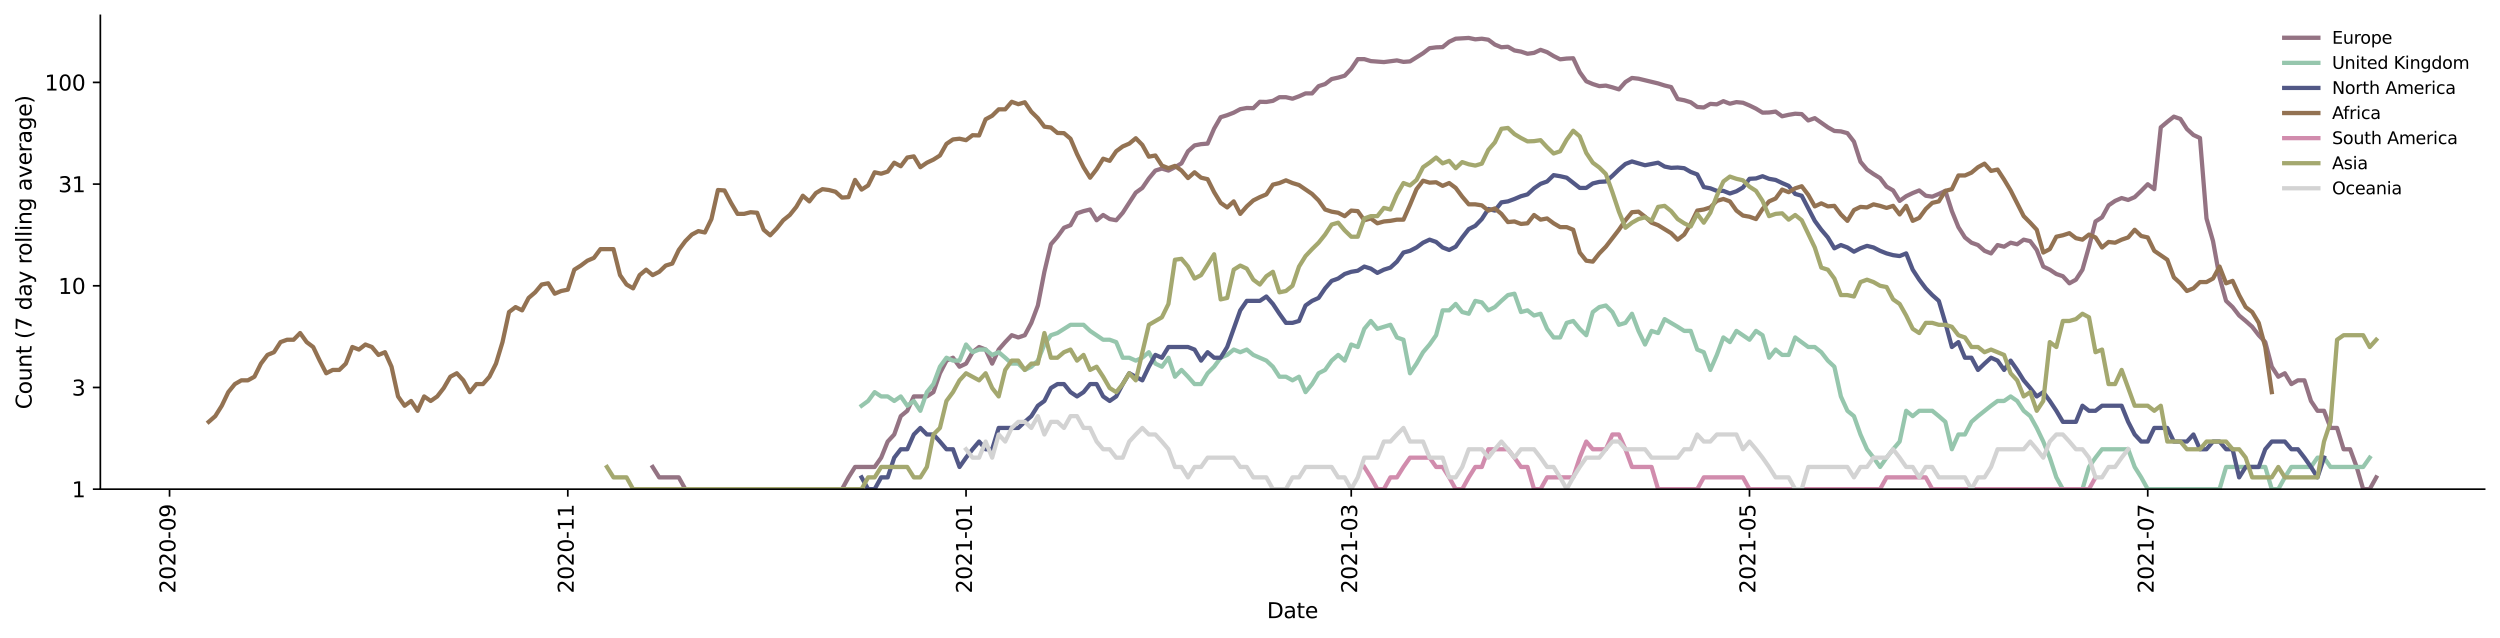 <?xml version="1.0" encoding="utf-8" standalone="no"?>
<!DOCTYPE svg PUBLIC "-//W3C//DTD SVG 1.1//EN"
  "http://www.w3.org/Graphics/SVG/1.1/DTD/svg11.dtd">
<svg height="298.621pt" version="1.1" viewBox="0 0 1170.166 298.621" width="1170.166pt" xmlns="http://www.w3.org/2000/svg" xmlns:xlink="http://www.w3.org/1999/xlink">
 <defs>
  <style type="text/css">*{stroke-linecap:butt;stroke-linejoin:round;}</style>
 </defs>
 <g id="figure_1">
  <g id="patch_1">
   <path d="M 0 298.621 
L 1170.166 298.621 
L 1170.166 0 
L 0 0 
z
" style="fill:#ffffff;"/>
  </g>
  <g id="axes_1">
   <g id="patch_2">
    <path d="M 46.966 228.96 
L 1162.966 228.96 
L 1162.966 7.2 
L 46.966 7.2 
z
" style="fill:#ffffff;"/>
   </g>
   <g id="matplotlib.axis_1">
    <g id="xtick_1">
     <g id="line2d_1">
      <defs>
       <path d="M 0 0 
L 0 3.5 
" id="mcfdfcdda48" style="stroke:#000000;stroke-width:0.8;"/>
      </defs>
      <g>
       <use style="stroke:#000000;stroke-width:0.8;" x="79.358" xlink:href="#mcfdfcdda48" y="228.96"/>
      </g>
     </g>
     <g id="text_1">
      <!-- 2020-09 -->
      <g transform="translate(82.117 277.743)rotate(-90)scale(0.1 -0.1)">
       <defs>
        <path d="M 1228 531 
L 3431 531 
L 3431 0 
L 469 0 
L 469 531 
Q 828 903 1448 1529 
Q 2069 2156 2228 2338 
Q 2531 2678 2651 2914 
Q 2772 3150 2772 3378 
Q 2772 3750 2511 3984 
Q 2250 4219 1831 4219 
Q 1534 4219 1204 4116 
Q 875 4013 500 3803 
L 500 4441 
Q 881 4594 1212 4672 
Q 1544 4750 1819 4750 
Q 2544 4750 2975 4387 
Q 3406 4025 3406 3419 
Q 3406 3131 3298 2873 
Q 3191 2616 2906 2266 
Q 2828 2175 2409 1742 
Q 1991 1309 1228 531 
z
" id="DejaVuSans-32" transform="scale(0.016)"/>
        <path d="M 2034 4250 
Q 1547 4250 1301 3770 
Q 1056 3291 1056 2328 
Q 1056 1369 1301 889 
Q 1547 409 2034 409 
Q 2525 409 2770 889 
Q 3016 1369 3016 2328 
Q 3016 3291 2770 3770 
Q 2525 4250 2034 4250 
z
M 2034 4750 
Q 2819 4750 3233 4129 
Q 3647 3509 3647 2328 
Q 3647 1150 3233 529 
Q 2819 -91 2034 -91 
Q 1250 -91 836 529 
Q 422 1150 422 2328 
Q 422 3509 836 4129 
Q 1250 4750 2034 4750 
z
" id="DejaVuSans-30" transform="scale(0.016)"/>
        <path d="M 313 2009 
L 1997 2009 
L 1997 1497 
L 313 1497 
L 313 2009 
z
" id="DejaVuSans-2d" transform="scale(0.016)"/>
        <path d="M 703 97 
L 703 672 
Q 941 559 1184 500 
Q 1428 441 1663 441 
Q 2288 441 2617 861 
Q 2947 1281 2994 2138 
Q 2813 1869 2534 1725 
Q 2256 1581 1919 1581 
Q 1219 1581 811 2004 
Q 403 2428 403 3163 
Q 403 3881 828 4315 
Q 1253 4750 1959 4750 
Q 2769 4750 3195 4129 
Q 3622 3509 3622 2328 
Q 3622 1225 3098 567 
Q 2575 -91 1691 -91 
Q 1453 -91 1209 -44 
Q 966 3 703 97 
z
M 1959 2075 
Q 2384 2075 2632 2365 
Q 2881 2656 2881 3163 
Q 2881 3666 2632 3958 
Q 2384 4250 1959 4250 
Q 1534 4250 1286 3958 
Q 1038 3666 1038 3163 
Q 1038 2656 1286 2365 
Q 1534 2075 1959 2075 
z
" id="DejaVuSans-39" transform="scale(0.016)"/>
       </defs>
       <use xlink:href="#DejaVuSans-32"/>
       <use x="63.623" xlink:href="#DejaVuSans-30"/>
       <use x="127.246" xlink:href="#DejaVuSans-32"/>
       <use x="190.869" xlink:href="#DejaVuSans-30"/>
       <use x="254.492" xlink:href="#DejaVuSans-2d"/>
       <use x="290.576" xlink:href="#DejaVuSans-30"/>
       <use x="354.199" xlink:href="#DejaVuSans-39"/>
      </g>
     </g>
    </g>
    <g id="xtick_2">
     <g id="line2d_2">
      <g>
       <use style="stroke:#000000;stroke-width:0.8;" x="265.765" xlink:href="#mcfdfcdda48" y="228.96"/>
      </g>
     </g>
     <g id="text_2">
      <!-- 2020-11 -->
      <g transform="translate(268.525 277.743)rotate(-90)scale(0.1 -0.1)">
       <defs>
        <path d="M 794 531 
L 1825 531 
L 1825 4091 
L 703 3866 
L 703 4441 
L 1819 4666 
L 2450 4666 
L 2450 531 
L 3481 531 
L 3481 0 
L 794 0 
L 794 531 
z
" id="DejaVuSans-31" transform="scale(0.016)"/>
       </defs>
       <use xlink:href="#DejaVuSans-32"/>
       <use x="63.623" xlink:href="#DejaVuSans-30"/>
       <use x="127.246" xlink:href="#DejaVuSans-32"/>
       <use x="190.869" xlink:href="#DejaVuSans-30"/>
       <use x="254.492" xlink:href="#DejaVuSans-2d"/>
       <use x="290.576" xlink:href="#DejaVuSans-31"/>
       <use x="354.199" xlink:href="#DejaVuSans-31"/>
      </g>
     </g>
    </g>
    <g id="xtick_3">
     <g id="line2d_3">
      <g>
       <use style="stroke:#000000;stroke-width:0.8;" x="452.173" xlink:href="#mcfdfcdda48" y="228.96"/>
      </g>
     </g>
     <g id="text_3">
      <!-- 2021-01 -->
      <g transform="translate(454.932 277.743)rotate(-90)scale(0.1 -0.1)">
       <use xlink:href="#DejaVuSans-32"/>
       <use x="63.623" xlink:href="#DejaVuSans-30"/>
       <use x="127.246" xlink:href="#DejaVuSans-32"/>
       <use x="190.869" xlink:href="#DejaVuSans-31"/>
       <use x="254.492" xlink:href="#DejaVuSans-2d"/>
       <use x="290.576" xlink:href="#DejaVuSans-30"/>
       <use x="354.199" xlink:href="#DejaVuSans-31"/>
      </g>
     </g>
    </g>
    <g id="xtick_4">
     <g id="line2d_4">
      <g>
       <use style="stroke:#000000;stroke-width:0.8;" x="632.468" xlink:href="#mcfdfcdda48" y="228.96"/>
      </g>
     </g>
     <g id="text_4">
      <!-- 2021-03 -->
      <g transform="translate(635.228 277.743)rotate(-90)scale(0.1 -0.1)">
       <defs>
        <path d="M 2597 2516 
Q 3050 2419 3304 2112 
Q 3559 1806 3559 1356 
Q 3559 666 3084 287 
Q 2609 -91 1734 -91 
Q 1441 -91 1130 -33 
Q 819 25 488 141 
L 488 750 
Q 750 597 1062 519 
Q 1375 441 1716 441 
Q 2309 441 2620 675 
Q 2931 909 2931 1356 
Q 2931 1769 2642 2001 
Q 2353 2234 1838 2234 
L 1294 2234 
L 1294 2753 
L 1863 2753 
Q 2328 2753 2575 2939 
Q 2822 3125 2822 3475 
Q 2822 3834 2567 4026 
Q 2313 4219 1838 4219 
Q 1578 4219 1281 4162 
Q 984 4106 628 3988 
L 628 4550 
Q 988 4650 1302 4700 
Q 1616 4750 1894 4750 
Q 2613 4750 3031 4423 
Q 3450 4097 3450 3541 
Q 3450 3153 3228 2886 
Q 3006 2619 2597 2516 
z
" id="DejaVuSans-33" transform="scale(0.016)"/>
       </defs>
       <use xlink:href="#DejaVuSans-32"/>
       <use x="63.623" xlink:href="#DejaVuSans-30"/>
       <use x="127.246" xlink:href="#DejaVuSans-32"/>
       <use x="190.869" xlink:href="#DejaVuSans-31"/>
       <use x="254.492" xlink:href="#DejaVuSans-2d"/>
       <use x="290.576" xlink:href="#DejaVuSans-30"/>
       <use x="354.199" xlink:href="#DejaVuSans-33"/>
      </g>
     </g>
    </g>
    <g id="xtick_5">
     <g id="line2d_5">
      <g>
       <use style="stroke:#000000;stroke-width:0.8;" x="818.876" xlink:href="#mcfdfcdda48" y="228.96"/>
      </g>
     </g>
     <g id="text_5">
      <!-- 2021-05 -->
      <g transform="translate(821.635 277.743)rotate(-90)scale(0.1 -0.1)">
       <defs>
        <path d="M 691 4666 
L 3169 4666 
L 3169 4134 
L 1269 4134 
L 1269 2991 
Q 1406 3038 1543 3061 
Q 1681 3084 1819 3084 
Q 2600 3084 3056 2656 
Q 3513 2228 3513 1497 
Q 3513 744 3044 326 
Q 2575 -91 1722 -91 
Q 1428 -91 1123 -41 
Q 819 9 494 109 
L 494 744 
Q 775 591 1075 516 
Q 1375 441 1709 441 
Q 2250 441 2565 725 
Q 2881 1009 2881 1497 
Q 2881 1984 2565 2268 
Q 2250 2553 1709 2553 
Q 1456 2553 1204 2497 
Q 953 2441 691 2322 
L 691 4666 
z
" id="DejaVuSans-35" transform="scale(0.016)"/>
       </defs>
       <use xlink:href="#DejaVuSans-32"/>
       <use x="63.623" xlink:href="#DejaVuSans-30"/>
       <use x="127.246" xlink:href="#DejaVuSans-32"/>
       <use x="190.869" xlink:href="#DejaVuSans-31"/>
       <use x="254.492" xlink:href="#DejaVuSans-2d"/>
       <use x="290.576" xlink:href="#DejaVuSans-30"/>
       <use x="354.199" xlink:href="#DejaVuSans-35"/>
      </g>
     </g>
    </g>
    <g id="xtick_6">
     <g id="line2d_6">
      <g>
       <use style="stroke:#000000;stroke-width:0.8;" x="1005.283" xlink:href="#mcfdfcdda48" y="228.96"/>
      </g>
     </g>
     <g id="text_6">
      <!-- 2021-07 -->
      <g transform="translate(1008.043 277.743)rotate(-90)scale(0.1 -0.1)">
       <defs>
        <path d="M 525 4666 
L 3525 4666 
L 3525 4397 
L 1831 0 
L 1172 0 
L 2766 4134 
L 525 4134 
L 525 4666 
z
" id="DejaVuSans-37" transform="scale(0.016)"/>
       </defs>
       <use xlink:href="#DejaVuSans-32"/>
       <use x="63.623" xlink:href="#DejaVuSans-30"/>
       <use x="127.246" xlink:href="#DejaVuSans-32"/>
       <use x="190.869" xlink:href="#DejaVuSans-31"/>
       <use x="254.492" xlink:href="#DejaVuSans-2d"/>
       <use x="290.576" xlink:href="#DejaVuSans-30"/>
       <use x="354.199" xlink:href="#DejaVuSans-37"/>
      </g>
     </g>
    </g>
    <g id="text_7">
     <!-- Date -->
     <g transform="translate(593.015 289.341)scale(0.1 -0.1)">
      <defs>
       <path d="M 1259 4147 
L 1259 519 
L 2022 519 
Q 2988 519 3436 956 
Q 3884 1394 3884 2338 
Q 3884 3275 3436 3711 
Q 2988 4147 2022 4147 
L 1259 4147 
z
M 628 4666 
L 1925 4666 
Q 3281 4666 3915 4102 
Q 4550 3538 4550 2338 
Q 4550 1131 3912 565 
Q 3275 0 1925 0 
L 628 0 
L 628 4666 
z
" id="DejaVuSans-44" transform="scale(0.016)"/>
       <path d="M 2194 1759 
Q 1497 1759 1228 1600 
Q 959 1441 959 1056 
Q 959 750 1161 570 
Q 1363 391 1709 391 
Q 2188 391 2477 730 
Q 2766 1069 2766 1631 
L 2766 1759 
L 2194 1759 
z
M 3341 1997 
L 3341 0 
L 2766 0 
L 2766 531 
Q 2569 213 2275 61 
Q 1981 -91 1556 -91 
Q 1019 -91 701 211 
Q 384 513 384 1019 
Q 384 1609 779 1909 
Q 1175 2209 1959 2209 
L 2766 2209 
L 2766 2266 
Q 2766 2663 2505 2880 
Q 2244 3097 1772 3097 
Q 1472 3097 1187 3025 
Q 903 2953 641 2809 
L 641 3341 
Q 956 3463 1253 3523 
Q 1550 3584 1831 3584 
Q 2591 3584 2966 3190 
Q 3341 2797 3341 1997 
z
" id="DejaVuSans-61" transform="scale(0.016)"/>
       <path d="M 1172 4494 
L 1172 3500 
L 2356 3500 
L 2356 3053 
L 1172 3053 
L 1172 1153 
Q 1172 725 1289 603 
Q 1406 481 1766 481 
L 2356 481 
L 2356 0 
L 1766 0 
Q 1100 0 847 248 
Q 594 497 594 1153 
L 594 3053 
L 172 3053 
L 172 3500 
L 594 3500 
L 594 4494 
L 1172 4494 
z
" id="DejaVuSans-74" transform="scale(0.016)"/>
       <path d="M 3597 1894 
L 3597 1613 
L 953 1613 
Q 991 1019 1311 708 
Q 1631 397 2203 397 
Q 2534 397 2845 478 
Q 3156 559 3463 722 
L 3463 178 
Q 3153 47 2828 -22 
Q 2503 -91 2169 -91 
Q 1331 -91 842 396 
Q 353 884 353 1716 
Q 353 2575 817 3079 
Q 1281 3584 2069 3584 
Q 2775 3584 3186 3129 
Q 3597 2675 3597 1894 
z
M 3022 2063 
Q 3016 2534 2758 2815 
Q 2500 3097 2075 3097 
Q 1594 3097 1305 2825 
Q 1016 2553 972 2059 
L 3022 2063 
z
" id="DejaVuSans-65" transform="scale(0.016)"/>
      </defs>
      <use xlink:href="#DejaVuSans-44"/>
      <use x="77.002" xlink:href="#DejaVuSans-61"/>
      <use x="138.281" xlink:href="#DejaVuSans-74"/>
      <use x="177.49" xlink:href="#DejaVuSans-65"/>
     </g>
    </g>
   </g>
   <g id="matplotlib.axis_2">
    <g id="ytick_1">
     <g id="line2d_7">
      <defs>
       <path d="M 0 0 
L -3.5 0 
" id="m0d806dd475" style="stroke:#000000;stroke-width:0.8;"/>
      </defs>
      <g>
       <use style="stroke:#000000;stroke-width:0.8;" x="46.966" xlink:href="#m0d806dd475" y="228.96"/>
      </g>
     </g>
     <g id="text_8">
      <!-- 1 -->
      <g transform="translate(33.603 232.759)scale(0.1 -0.1)">
       <use xlink:href="#DejaVuSans-31"/>
      </g>
     </g>
    </g>
    <g id="ytick_2">
     <g id="line2d_8">
      <g>
       <use style="stroke:#000000;stroke-width:0.8;" x="46.966" xlink:href="#m0d806dd475" y="181.363"/>
      </g>
     </g>
     <g id="text_9">
      <!-- 3 -->
      <g transform="translate(33.603 185.162)scale(0.1 -0.1)">
       <use xlink:href="#DejaVuSans-33"/>
      </g>
     </g>
    </g>
    <g id="ytick_3">
     <g id="line2d_9">
      <g>
       <use style="stroke:#000000;stroke-width:0.8;" x="46.966" xlink:href="#m0d806dd475" y="133.765"/>
      </g>
     </g>
     <g id="text_10">
      <!-- 10 -->
      <g transform="translate(27.241 137.565)scale(0.1 -0.1)">
       <use xlink:href="#DejaVuSans-31"/>
       <use x="63.623" xlink:href="#DejaVuSans-30"/>
      </g>
     </g>
    </g>
    <g id="ytick_4">
     <g id="line2d_10">
      <g>
       <use style="stroke:#000000;stroke-width:0.8;" x="46.966" xlink:href="#m0d806dd475" y="86.168"/>
      </g>
     </g>
     <g id="text_11">
      <!-- 31 -->
      <g transform="translate(27.241 89.967)scale(0.1 -0.1)">
       <use xlink:href="#DejaVuSans-33"/>
       <use x="63.623" xlink:href="#DejaVuSans-31"/>
      </g>
     </g>
    </g>
    <g id="ytick_5">
     <g id="line2d_11">
      <g>
       <use style="stroke:#000000;stroke-width:0.8;" x="46.966" xlink:href="#m0d806dd475" y="38.571"/>
      </g>
     </g>
     <g id="text_12">
      <!-- 100 -->
      <g transform="translate(20.878 42.37)scale(0.1 -0.1)">
       <use xlink:href="#DejaVuSans-31"/>
       <use x="63.623" xlink:href="#DejaVuSans-30"/>
       <use x="127.246" xlink:href="#DejaVuSans-30"/>
      </g>
     </g>
    </g>
    <g id="text_13">
     <!-- Count (7 day rolling average) -->
     <g transform="translate(14.798 191.548)rotate(-90)scale(0.1 -0.1)">
      <defs>
       <path d="M 4122 4306 
L 4122 3641 
Q 3803 3938 3442 4084 
Q 3081 4231 2675 4231 
Q 1875 4231 1450 3742 
Q 1025 3253 1025 2328 
Q 1025 1406 1450 917 
Q 1875 428 2675 428 
Q 3081 428 3442 575 
Q 3803 722 4122 1019 
L 4122 359 
Q 3791 134 3420 21 
Q 3050 -91 2638 -91 
Q 1578 -91 968 557 
Q 359 1206 359 2328 
Q 359 3453 968 4101 
Q 1578 4750 2638 4750 
Q 3056 4750 3426 4639 
Q 3797 4528 4122 4306 
z
" id="DejaVuSans-43" transform="scale(0.016)"/>
       <path d="M 1959 3097 
Q 1497 3097 1228 2736 
Q 959 2375 959 1747 
Q 959 1119 1226 758 
Q 1494 397 1959 397 
Q 2419 397 2687 759 
Q 2956 1122 2956 1747 
Q 2956 2369 2687 2733 
Q 2419 3097 1959 3097 
z
M 1959 3584 
Q 2709 3584 3137 3096 
Q 3566 2609 3566 1747 
Q 3566 888 3137 398 
Q 2709 -91 1959 -91 
Q 1206 -91 779 398 
Q 353 888 353 1747 
Q 353 2609 779 3096 
Q 1206 3584 1959 3584 
z
" id="DejaVuSans-6f" transform="scale(0.016)"/>
       <path d="M 544 1381 
L 544 3500 
L 1119 3500 
L 1119 1403 
Q 1119 906 1312 657 
Q 1506 409 1894 409 
Q 2359 409 2629 706 
Q 2900 1003 2900 1516 
L 2900 3500 
L 3475 3500 
L 3475 0 
L 2900 0 
L 2900 538 
Q 2691 219 2414 64 
Q 2138 -91 1772 -91 
Q 1169 -91 856 284 
Q 544 659 544 1381 
z
M 1991 3584 
L 1991 3584 
z
" id="DejaVuSans-75" transform="scale(0.016)"/>
       <path d="M 3513 2113 
L 3513 0 
L 2938 0 
L 2938 2094 
Q 2938 2591 2744 2837 
Q 2550 3084 2163 3084 
Q 1697 3084 1428 2787 
Q 1159 2491 1159 1978 
L 1159 0 
L 581 0 
L 581 3500 
L 1159 3500 
L 1159 2956 
Q 1366 3272 1645 3428 
Q 1925 3584 2291 3584 
Q 2894 3584 3203 3211 
Q 3513 2838 3513 2113 
z
" id="DejaVuSans-6e" transform="scale(0.016)"/>
       <path id="DejaVuSans-20" transform="scale(0.016)"/>
       <path d="M 1984 4856 
Q 1566 4138 1362 3434 
Q 1159 2731 1159 2009 
Q 1159 1288 1364 580 
Q 1569 -128 1984 -844 
L 1484 -844 
Q 1016 -109 783 600 
Q 550 1309 550 2009 
Q 550 2706 781 3412 
Q 1013 4119 1484 4856 
L 1984 4856 
z
" id="DejaVuSans-28" transform="scale(0.016)"/>
       <path d="M 2906 2969 
L 2906 4863 
L 3481 4863 
L 3481 0 
L 2906 0 
L 2906 525 
Q 2725 213 2448 61 
Q 2172 -91 1784 -91 
Q 1150 -91 751 415 
Q 353 922 353 1747 
Q 353 2572 751 3078 
Q 1150 3584 1784 3584 
Q 2172 3584 2448 3432 
Q 2725 3281 2906 2969 
z
M 947 1747 
Q 947 1113 1208 752 
Q 1469 391 1925 391 
Q 2381 391 2643 752 
Q 2906 1113 2906 1747 
Q 2906 2381 2643 2742 
Q 2381 3103 1925 3103 
Q 1469 3103 1208 2742 
Q 947 2381 947 1747 
z
" id="DejaVuSans-64" transform="scale(0.016)"/>
       <path d="M 2059 -325 
Q 1816 -950 1584 -1140 
Q 1353 -1331 966 -1331 
L 506 -1331 
L 506 -850 
L 844 -850 
Q 1081 -850 1212 -737 
Q 1344 -625 1503 -206 
L 1606 56 
L 191 3500 
L 800 3500 
L 1894 763 
L 2988 3500 
L 3597 3500 
L 2059 -325 
z
" id="DejaVuSans-79" transform="scale(0.016)"/>
       <path d="M 2631 2963 
Q 2534 3019 2420 3045 
Q 2306 3072 2169 3072 
Q 1681 3072 1420 2755 
Q 1159 2438 1159 1844 
L 1159 0 
L 581 0 
L 581 3500 
L 1159 3500 
L 1159 2956 
Q 1341 3275 1631 3429 
Q 1922 3584 2338 3584 
Q 2397 3584 2469 3576 
Q 2541 3569 2628 3553 
L 2631 2963 
z
" id="DejaVuSans-72" transform="scale(0.016)"/>
       <path d="M 603 4863 
L 1178 4863 
L 1178 0 
L 603 0 
L 603 4863 
z
" id="DejaVuSans-6c" transform="scale(0.016)"/>
       <path d="M 603 3500 
L 1178 3500 
L 1178 0 
L 603 0 
L 603 3500 
z
M 603 4863 
L 1178 4863 
L 1178 4134 
L 603 4134 
L 603 4863 
z
" id="DejaVuSans-69" transform="scale(0.016)"/>
       <path d="M 2906 1791 
Q 2906 2416 2648 2759 
Q 2391 3103 1925 3103 
Q 1463 3103 1205 2759 
Q 947 2416 947 1791 
Q 947 1169 1205 825 
Q 1463 481 1925 481 
Q 2391 481 2648 825 
Q 2906 1169 2906 1791 
z
M 3481 434 
Q 3481 -459 3084 -895 
Q 2688 -1331 1869 -1331 
Q 1566 -1331 1297 -1286 
Q 1028 -1241 775 -1147 
L 775 -588 
Q 1028 -725 1275 -790 
Q 1522 -856 1778 -856 
Q 2344 -856 2625 -561 
Q 2906 -266 2906 331 
L 2906 616 
Q 2728 306 2450 153 
Q 2172 0 1784 0 
Q 1141 0 747 490 
Q 353 981 353 1791 
Q 353 2603 747 3093 
Q 1141 3584 1784 3584 
Q 2172 3584 2450 3431 
Q 2728 3278 2906 2969 
L 2906 3500 
L 3481 3500 
L 3481 434 
z
" id="DejaVuSans-67" transform="scale(0.016)"/>
       <path d="M 191 3500 
L 800 3500 
L 1894 563 
L 2988 3500 
L 3597 3500 
L 2284 0 
L 1503 0 
L 191 3500 
z
" id="DejaVuSans-76" transform="scale(0.016)"/>
       <path d="M 513 4856 
L 1013 4856 
Q 1481 4119 1714 3412 
Q 1947 2706 1947 2009 
Q 1947 1309 1714 600 
Q 1481 -109 1013 -844 
L 513 -844 
Q 928 -128 1133 580 
Q 1338 1288 1338 2009 
Q 1338 2731 1133 3434 
Q 928 4138 513 4856 
z
" id="DejaVuSans-29" transform="scale(0.016)"/>
      </defs>
      <use xlink:href="#DejaVuSans-43"/>
      <use x="69.824" xlink:href="#DejaVuSans-6f"/>
      <use x="131.006" xlink:href="#DejaVuSans-75"/>
      <use x="194.385" xlink:href="#DejaVuSans-6e"/>
      <use x="257.764" xlink:href="#DejaVuSans-74"/>
      <use x="296.973" xlink:href="#DejaVuSans-20"/>
      <use x="328.76" xlink:href="#DejaVuSans-28"/>
      <use x="367.773" xlink:href="#DejaVuSans-37"/>
      <use x="431.396" xlink:href="#DejaVuSans-20"/>
      <use x="463.184" xlink:href="#DejaVuSans-64"/>
      <use x="526.66" xlink:href="#DejaVuSans-61"/>
      <use x="587.939" xlink:href="#DejaVuSans-79"/>
      <use x="647.119" xlink:href="#DejaVuSans-20"/>
      <use x="678.906" xlink:href="#DejaVuSans-72"/>
      <use x="717.77" xlink:href="#DejaVuSans-6f"/>
      <use x="778.951" xlink:href="#DejaVuSans-6c"/>
      <use x="806.734" xlink:href="#DejaVuSans-6c"/>
      <use x="834.518" xlink:href="#DejaVuSans-69"/>
      <use x="862.301" xlink:href="#DejaVuSans-6e"/>
      <use x="925.68" xlink:href="#DejaVuSans-67"/>
      <use x="989.156" xlink:href="#DejaVuSans-20"/>
      <use x="1020.943" xlink:href="#DejaVuSans-61"/>
      <use x="1082.223" xlink:href="#DejaVuSans-76"/>
      <use x="1141.402" xlink:href="#DejaVuSans-65"/>
      <use x="1202.926" xlink:href="#DejaVuSans-72"/>
      <use x="1244.039" xlink:href="#DejaVuSans-61"/>
      <use x="1305.318" xlink:href="#DejaVuSans-67"/>
      <use x="1368.795" xlink:href="#DejaVuSans-65"/>
      <use x="1430.318" xlink:href="#DejaVuSans-29"/>
     </g>
    </g>
   </g>
   <g id="line2d_12">
    <path clip-path="url(#p9ff475dcd3)" d="M 305.491 218.57 
L 308.547 223.439 
L 317.715 223.439 
L 320.771 228.96 
L 394.111 228.96 
L 397.167 223.439 
L 400.223 218.57 
L 409.391 218.57 
L 412.446 214.214 
L 415.502 206.677 
L 418.558 203.367 
L 421.614 194.783 
L 424.67 192.277 
L 427.726 185.558 
L 433.837 185.558 
L 436.893 183.541 
L 439.949 174.711 
L 443.005 168.795 
L 446.061 167.439 
L 449.117 171.647 
L 452.173 170.196 
L 455.228 164.854 
L 458.284 162.422 
L 461.34 163.62 
L 464.396 170.196 
L 467.452 163.62 
L 470.508 160.124 
L 473.564 156.901 
L 476.62 157.948 
L 479.675 156.901 
L 482.731 151.123 
L 485.787 142.991 
L 488.843 127.224 
L 491.899 114.334 
L 494.955 110.798 
L 498.011 106.612 
L 501.066 105.405 
L 504.122 99.847 
L 507.178 98.82 
L 510.234 98.066 
L 513.29 103.092 
L 516.346 100.635 
L 519.402 102.533 
L 522.457 103.092 
L 525.513 99.588 
L 531.625 90.157 
L 534.681 87.954 
L 537.737 83.52 
L 540.793 79.835 
L 543.848 78.885 
L 546.904 79.835 
L 549.96 78.263 
L 553.016 76.452 
L 556.072 70.803 
L 559.128 68.062 
L 562.184 67.464 
L 565.239 67.227 
L 568.295 60.185 
L 571.351 54.864 
L 574.407 53.911 
L 577.463 52.73 
L 580.519 51.099 
L 583.575 50.543 
L 586.63 50.622 
L 589.686 47.648 
L 592.742 47.722 
L 595.798 47.209 
L 598.854 45.498 
L 601.91 45.498 
L 604.966 46.203 
L 608.021 45.082 
L 611.077 43.722 
L 614.133 43.722 
L 617.189 40.32 
L 620.245 39.346 
L 623.301 37.006 
L 626.357 36.329 
L 629.413 35.444 
L 632.468 32.231 
L 635.524 27.678 
L 638.58 27.678 
L 641.636 28.596 
L 647.748 29.063 
L 653.859 28.273 
L 656.915 28.969 
L 659.971 28.736 
L 666.083 24.914 
L 669.139 22.563 
L 672.195 22.164 
L 675.25 22.045 
L 678.306 19.547 
L 681.362 18.119 
L 687.474 17.76 
L 690.53 18.408 
L 693.586 18.119 
L 696.641 18.589 
L 699.697 20.873 
L 702.753 22.124 
L 705.809 21.886 
L 708.865 23.619 
L 711.921 24.157 
L 714.977 25.169 
L 718.032 24.744 
L 721.088 23.332 
L 724.144 24.408 
L 727.2 26.251 
L 730.256 27.769 
L 733.312 27.407 
L 736.368 27.272 
L 739.423 33.78 
L 742.479 38.042 
L 745.535 39.346 
L 748.591 40.32 
L 751.647 40.074 
L 754.703 40.878 
L 757.759 41.826 
L 760.814 38.394 
L 763.87 36.497 
L 766.926 36.836 
L 776.094 39.046 
L 779.15 40.013 
L 782.205 40.753 
L 785.261 46.345 
L 788.317 46.919 
L 791.373 47.87 
L 794.429 50.072 
L 797.485 50.307 
L 800.541 48.616 
L 803.597 48.843 
L 806.652 47.355 
L 809.708 48.541 
L 812.764 47.796 
L 815.82 48.092 
L 818.876 49.376 
L 821.932 50.86 
L 824.988 52.73 
L 828.043 52.647 
L 831.099 52.234 
L 834.155 54.428 
L 837.211 53.74 
L 840.267 53.232 
L 843.323 53.401 
L 846.379 56.38 
L 849.434 55.304 
L 855.546 59.591 
L 858.602 61.295 
L 861.658 61.5 
L 864.714 62.331 
L 867.77 66.293 
L 870.825 75.721 
L 873.881 79.357 
L 876.937 81.47 
L 879.993 83.345 
L 883.049 87.373 
L 886.105 89.141 
L 889.161 94.035 
L 892.216 91.836 
L 895.272 90.363 
L 898.328 89.141 
L 901.384 91.622 
L 904.44 92.051 
L 907.496 90.778 
L 910.552 89.342 
L 913.607 98.82 
L 916.663 106.307 
L 919.719 111.139 
L 922.775 113.602 
L 925.831 114.705 
L 928.887 117.398 
L 931.943 118.608 
L 934.998 114.705 
L 938.054 115.457 
L 941.11 113.602 
L 944.166 114.334 
L 947.222 112.177 
L 950.278 112.883 
L 953.334 117.002 
L 956.39 124.777 
L 959.445 126.228 
L 962.501 128.245 
L 965.557 129.291 
L 968.613 132.601 
L 971.669 130.913 
L 974.725 126.228 
L 977.781 115.457 
L 980.836 103.658 
L 983.892 101.709 
L 986.948 96.12 
L 990.004 94.035 
L 993.06 92.702 
L 996.116 93.586 
L 999.172 92.267 
L 1002.227 89.342 
L 1005.283 86.235 
L 1008.339 88.543 
L 1011.395 59.591 
L 1014.451 57.021 
L 1017.507 54.602 
L 1020.563 55.66 
L 1023.618 60.384 
L 1026.674 63.179 
L 1029.73 64.596 
L 1032.786 102.256 
L 1035.842 112.883 
L 1038.898 129.825 
L 1041.954 140.833 
L 1045.009 143.736 
L 1048.065 147.676 
L 1051.121 150.234 
L 1054.177 152.961 
L 1057.233 156.901 
L 1060.289 160.124 
L 1063.345 171.647 
L 1066.4 176.332 
L 1069.456 174.711 
L 1072.512 179.78 
L 1075.568 178.02 
L 1078.624 178.02 
L 1081.68 187.678 
L 1084.736 192.277 
L 1087.791 192.277 
L 1090.847 200.304 
L 1093.903 200.304 
L 1096.959 210.274 
L 1100.015 210.274 
L 1103.071 218.57 
L 1106.127 228.96 
L 1109.182 228.96 
L 1112.238 223.439 
L 1112.238 223.439 
" style="fill:none;stroke:#947383;stroke-linecap:square;stroke-width:2;"/>
   </g>
   <g id="line2d_13">
    <path clip-path="url(#p9ff475dcd3)" d="M 403.279 189.914 
L 406.335 187.678 
L 409.391 183.541 
L 412.446 185.558 
L 415.502 185.558 
L 418.558 187.678 
L 421.614 185.558 
L 424.67 189.914 
L 427.726 187.678 
L 430.782 192.277 
L 433.837 183.541 
L 436.893 179.78 
L 439.949 171.647 
L 443.005 167.439 
L 446.061 168.795 
L 449.117 168.795 
L 452.173 161.257 
L 455.228 164.854 
L 458.284 163.62 
L 461.34 163.62 
L 464.396 166.127 
L 467.452 164.854 
L 470.508 167.439 
L 473.564 170.196 
L 476.62 170.196 
L 479.675 173.151 
L 482.731 171.647 
L 485.787 168.795 
L 488.843 161.257 
L 491.899 156.901 
L 494.955 155.88 
L 501.066 152.032 
L 507.178 152.032 
L 510.234 154.884 
L 516.346 159.022 
L 519.402 159.022 
L 522.457 160.124 
L 525.513 167.439 
L 528.569 167.439 
L 531.625 168.795 
L 534.681 167.439 
L 537.737 164.854 
L 540.793 170.196 
L 543.848 171.647 
L 546.904 167.439 
L 549.96 176.332 
L 553.016 173.151 
L 556.072 176.332 
L 559.128 179.78 
L 562.184 179.78 
L 565.239 174.711 
L 568.295 171.647 
L 571.351 167.439 
L 574.407 166.127 
L 577.463 163.62 
L 580.519 164.854 
L 583.575 163.62 
L 586.63 166.127 
L 592.742 168.795 
L 595.798 171.647 
L 598.854 176.332 
L 601.91 176.332 
L 604.966 178.02 
L 608.021 176.332 
L 611.077 183.541 
L 614.133 179.78 
L 617.189 174.711 
L 620.245 173.151 
L 623.301 168.795 
L 626.357 166.127 
L 629.413 168.795 
L 632.468 161.257 
L 635.524 162.422 
L 638.58 153.911 
L 641.636 150.234 
L 644.692 153.911 
L 650.804 152.032 
L 653.859 157.948 
L 656.915 159.022 
L 659.971 174.711 
L 663.027 170.196 
L 666.083 164.854 
L 669.139 161.257 
L 672.195 156.901 
L 675.25 145.267 
L 678.306 145.267 
L 681.362 142.259 
L 684.418 146.054 
L 687.474 146.857 
L 690.53 140.833 
L 693.586 141.54 
L 696.641 145.267 
L 699.697 143.736 
L 702.753 140.833 
L 705.809 138.121 
L 708.865 137.47 
L 711.921 146.054 
L 714.977 145.267 
L 718.032 147.676 
L 721.088 146.857 
L 724.144 153.911 
L 727.2 157.948 
L 730.256 157.948 
L 733.312 151.123 
L 736.368 150.234 
L 739.423 153.911 
L 742.479 156.901 
L 745.535 146.054 
L 748.591 143.736 
L 751.647 142.991 
L 754.703 146.054 
L 757.759 152.032 
L 760.814 151.123 
L 763.87 146.857 
L 766.926 154.884 
L 769.982 161.257 
L 773.038 154.884 
L 776.094 155.88 
L 779.15 149.364 
L 785.261 152.961 
L 788.317 154.884 
L 791.373 154.884 
L 794.429 163.62 
L 797.485 164.854 
L 800.541 173.151 
L 803.597 166.127 
L 806.652 157.948 
L 809.708 160.124 
L 812.764 154.884 
L 818.876 159.022 
L 821.932 154.884 
L 824.988 156.901 
L 828.043 167.439 
L 831.099 163.62 
L 834.155 166.127 
L 837.211 166.127 
L 840.267 157.948 
L 846.379 162.422 
L 849.434 162.422 
L 852.49 164.854 
L 855.546 168.795 
L 858.602 171.647 
L 861.658 185.558 
L 864.714 192.277 
L 867.77 194.783 
L 870.825 203.367 
L 873.881 210.274 
L 876.937 214.214 
L 879.993 218.57 
L 883.049 214.214 
L 886.105 210.274 
L 889.161 206.677 
L 892.216 192.277 
L 895.272 194.783 
L 898.328 192.277 
L 904.44 192.277 
L 907.496 194.783 
L 910.552 197.451 
L 913.607 210.274 
L 916.663 203.367 
L 919.719 203.367 
L 922.775 197.451 
L 925.831 194.783 
L 931.943 189.914 
L 934.998 187.678 
L 938.054 187.678 
L 941.11 185.558 
L 944.166 187.678 
L 947.222 192.277 
L 950.278 194.783 
L 953.334 200.304 
L 956.39 206.677 
L 959.445 214.214 
L 962.501 223.439 
L 965.557 228.96 
L 974.725 228.96 
L 977.781 218.57 
L 980.836 214.214 
L 983.892 210.274 
L 996.116 210.274 
L 999.172 218.57 
L 1002.227 223.439 
L 1005.283 228.96 
L 1038.898 228.96 
L 1041.954 218.57 
L 1060.289 218.57 
L 1063.345 228.96 
L 1066.4 228.96 
L 1069.456 223.439 
L 1072.512 218.57 
L 1081.68 218.57 
L 1084.736 214.214 
L 1087.791 214.214 
L 1090.847 218.57 
L 1106.127 218.57 
L 1109.182 214.214 
L 1109.182 214.214 
" style="fill:none;stroke:#96c6ad;stroke-linecap:square;stroke-width:2;"/>
   </g>
   <g id="line2d_14">
    <path clip-path="url(#p9ff475dcd3)" d="M 403.279 223.439 
L 406.335 228.96 
L 409.391 228.96 
L 412.446 223.439 
L 415.502 223.439 
L 418.558 214.214 
L 421.614 210.274 
L 424.67 210.274 
L 427.726 203.367 
L 430.782 200.304 
L 433.837 203.367 
L 436.893 203.367 
L 439.949 206.677 
L 443.005 210.274 
L 446.061 210.274 
L 449.117 218.57 
L 452.173 214.214 
L 455.228 210.274 
L 458.284 206.677 
L 461.34 210.274 
L 464.396 210.274 
L 467.452 200.304 
L 476.62 200.304 
L 479.675 197.451 
L 482.731 194.783 
L 485.787 189.914 
L 488.843 187.678 
L 491.899 181.617 
L 494.955 179.78 
L 498.011 179.78 
L 501.066 183.541 
L 504.122 185.558 
L 507.178 183.541 
L 510.234 179.78 
L 513.29 179.78 
L 516.346 185.558 
L 519.402 187.678 
L 522.457 185.558 
L 525.513 179.78 
L 528.569 174.711 
L 534.681 178.02 
L 537.737 171.647 
L 540.793 166.127 
L 543.848 167.439 
L 546.904 162.422 
L 556.072 162.422 
L 559.128 163.62 
L 562.184 168.795 
L 565.239 164.854 
L 568.295 167.439 
L 571.351 167.439 
L 574.407 162.422 
L 580.519 145.267 
L 583.575 140.833 
L 589.686 140.833 
L 592.742 138.783 
L 595.798 142.259 
L 598.854 146.857 
L 601.91 151.123 
L 604.966 151.123 
L 608.021 150.234 
L 611.077 142.991 
L 614.133 140.833 
L 617.189 139.455 
L 620.245 134.964 
L 623.301 131.468 
L 626.357 130.365 
L 629.413 128.245 
L 632.468 127.224 
L 635.524 126.723 
L 638.58 124.777 
L 641.636 125.738 
L 644.692 127.731 
L 647.748 126.228 
L 650.804 125.255 
L 653.859 122.467 
L 656.915 118.201 
L 659.971 117.398 
L 663.027 115.838 
L 666.083 113.602 
L 669.139 112.177 
L 672.195 113.241 
L 675.25 115.838 
L 678.306 117.002 
L 681.362 115.457 
L 684.418 111.139 
L 687.474 107.229 
L 690.53 105.704 
L 693.586 102.533 
L 696.641 97.818 
L 699.697 98.567 
L 702.753 94.719 
L 705.809 94.262 
L 708.865 93.142 
L 711.921 91.836 
L 714.977 90.988 
L 718.032 88.149 
L 721.088 86.048 
L 724.144 84.946 
L 727.2 81.973 
L 730.256 82.482 
L 733.312 83.171 
L 739.423 87.954 
L 742.479 87.954 
L 745.535 85.863 
L 748.591 85.128 
L 751.647 84.946 
L 754.703 82.312 
L 757.759 79.357 
L 760.814 76.749 
L 763.87 75.576 
L 769.982 77.348 
L 776.094 76.158 
L 779.15 77.956 
L 782.205 78.573 
L 785.261 78.418 
L 788.317 78.729 
L 791.373 80.481 
L 794.429 81.637 
L 797.485 87.566 
L 800.541 88.149 
L 803.597 89.342 
L 806.652 89.342 
L 809.708 90.57 
L 812.764 89.544 
L 815.82 87.759 
L 818.876 83.696 
L 821.932 83.52 
L 824.988 82.482 
L 828.043 83.696 
L 831.099 84.227 
L 834.155 85.678 
L 837.211 86.99 
L 840.267 90.778 
L 843.323 91.622 
L 849.434 103.374 
L 852.49 107.541 
L 855.546 111.139 
L 858.602 116.222 
L 861.658 114.705 
L 864.714 115.838 
L 867.77 117.797 
L 870.825 116.222 
L 873.881 115.079 
L 876.937 115.838 
L 879.993 117.398 
L 883.049 118.608 
L 886.105 119.435 
L 889.161 119.855 
L 892.216 118.608 
L 895.272 126.228 
L 898.328 130.913 
L 901.384 134.964 
L 904.44 138.121 
L 907.496 140.833 
L 910.552 151.123 
L 913.607 162.422 
L 916.663 160.124 
L 919.719 167.439 
L 922.775 167.439 
L 925.831 173.151 
L 928.887 170.196 
L 931.943 167.439 
L 934.998 168.795 
L 938.054 173.151 
L 941.11 168.795 
L 944.166 173.151 
L 947.222 178.02 
L 950.278 181.617 
L 953.334 185.558 
L 956.39 183.541 
L 959.445 187.678 
L 962.501 192.277 
L 965.557 197.451 
L 971.669 197.451 
L 974.725 189.914 
L 977.781 192.277 
L 980.836 192.277 
L 983.892 189.914 
L 993.06 189.914 
L 996.116 197.451 
L 999.172 203.367 
L 1002.227 206.677 
L 1005.283 206.677 
L 1008.339 200.304 
L 1014.451 200.304 
L 1017.507 206.677 
L 1023.618 206.677 
L 1026.674 203.367 
L 1029.73 210.274 
L 1032.786 210.274 
L 1035.842 206.677 
L 1038.898 206.677 
L 1041.954 210.274 
L 1045.009 210.274 
L 1048.065 223.439 
L 1051.121 218.57 
L 1057.233 218.57 
L 1060.289 210.274 
L 1063.345 206.677 
L 1069.456 206.677 
L 1072.512 210.274 
L 1075.568 210.274 
L 1078.624 214.214 
L 1081.68 218.57 
L 1084.736 223.439 
L 1087.791 214.214 
L 1087.791 214.214 
" style="fill:none;stroke:#525886;stroke-linecap:square;stroke-width:2;"/>
   </g>
   <g id="line2d_15">
    <path clip-path="url(#p9ff475dcd3)" d="M 97.693 197.451 
L 100.749 194.783 
L 103.805 189.914 
L 106.86 183.541 
L 109.916 179.78 
L 112.972 178.02 
L 116.028 178.02 
L 119.084 176.332 
L 122.14 170.196 
L 125.196 166.127 
L 128.251 164.854 
L 131.307 160.124 
L 134.363 159.022 
L 137.419 159.022 
L 140.475 155.88 
L 143.531 160.124 
L 146.587 162.422 
L 149.643 168.795 
L 152.698 174.711 
L 155.754 173.151 
L 158.81 173.151 
L 161.866 170.196 
L 164.922 162.422 
L 167.978 163.62 
L 171.034 161.257 
L 174.089 162.422 
L 177.145 166.127 
L 180.201 164.854 
L 183.257 171.647 
L 186.313 185.558 
L 189.369 189.914 
L 192.425 187.678 
L 195.48 192.277 
L 198.536 185.558 
L 201.592 187.678 
L 204.648 185.558 
L 207.704 181.617 
L 210.76 176.332 
L 213.816 174.711 
L 216.871 178.02 
L 219.927 183.541 
L 222.983 179.78 
L 226.039 179.78 
L 229.095 176.332 
L 232.151 170.196 
L 235.207 160.124 
L 238.262 146.054 
L 241.318 143.736 
L 244.374 145.267 
L 247.43 139.455 
L 250.486 136.829 
L 253.542 133.179 
L 256.598 132.601 
L 259.653 137.47 
L 262.709 136.198 
L 265.765 135.576 
L 268.821 126.228 
L 271.877 124.304 
L 274.933 122.02 
L 277.989 120.707 
L 281.044 116.61 
L 287.156 116.61 
L 290.212 128.765 
L 293.268 133.179 
L 296.324 134.964 
L 299.38 128.765 
L 302.436 126.228 
L 305.491 128.765 
L 308.547 127.224 
L 311.603 124.304 
L 314.659 123.375 
L 317.715 117.002 
L 320.771 112.883 
L 323.827 109.794 
L 326.882 108.173 
L 329.938 108.814 
L 332.994 102.533 
L 336.05 88.941 
L 339.106 89.141 
L 342.162 94.949 
L 345.218 100.108 
L 348.273 100.108 
L 351.329 99.331 
L 354.385 99.588 
L 357.441 107.541 
L 360.497 110.126 
L 363.553 106.92 
L 366.609 103.092 
L 369.664 100.635 
L 372.72 96.839 
L 375.776 91.622 
L 378.832 94.262 
L 381.888 90.363 
L 384.944 88.543 
L 388 88.941 
L 391.055 89.747 
L 394.111 92.484 
L 397.167 92.267 
L 400.223 84.227 
L 403.279 88.741 
L 406.335 86.8 
L 409.391 80.644 
L 412.446 81.303 
L 415.502 80.319 
L 418.558 76.158 
L 421.614 77.803 
L 424.67 73.738 
L 427.726 73.189 
L 430.782 78.263 
L 433.837 76.158 
L 436.893 74.717 
L 439.949 72.781 
L 443.005 67.345 
L 446.061 65.266 
L 449.117 64.93 
L 452.173 65.606 
L 455.228 63.287 
L 458.284 63.394 
L 461.34 55.839 
L 464.396 54.169 
L 467.452 51.179 
L 470.508 51.179 
L 473.564 47.648 
L 476.62 48.767 
L 479.675 47.87 
L 482.731 52.316 
L 485.787 55.304 
L 488.843 59.298 
L 491.899 59.689 
L 494.955 62.227 
L 498.011 62.331 
L 501.066 64.93 
L 504.122 72.111 
L 507.178 78.263 
L 510.234 83.171 
L 513.29 79.199 
L 516.346 74.295 
L 519.402 75.288 
L 522.457 70.803 
L 525.513 68.547 
L 528.569 67.227 
L 531.625 64.707 
L 534.681 67.822 
L 537.737 73.325 
L 540.793 72.781 
L 543.848 77.499 
L 546.904 78.729 
L 549.96 77.651 
L 553.016 79.835 
L 556.072 83.345 
L 559.128 80.644 
L 562.184 83.171 
L 565.239 83.872 
L 568.295 89.952 
L 571.351 94.949 
L 574.407 97.082 
L 577.463 94.262 
L 580.519 100.108 
L 583.575 96.598 
L 586.63 93.81 
L 589.686 92.267 
L 592.742 90.988 
L 595.798 86.423 
L 598.854 85.678 
L 601.91 84.405 
L 604.966 85.678 
L 608.021 86.611 
L 614.133 90.778 
L 617.189 93.81 
L 620.245 98.066 
L 623.301 99.075 
L 626.357 99.588 
L 629.413 101.168 
L 632.468 98.567 
L 635.524 98.82 
L 638.58 103.092 
L 641.636 102.256 
L 644.692 104.522 
L 647.748 103.658 
L 650.804 103.374 
L 653.859 102.811 
L 656.915 102.811 
L 659.971 95.883 
L 663.027 88.543 
L 666.083 84.585 
L 669.139 85.494 
L 672.195 85.31 
L 675.25 86.99 
L 678.306 85.678 
L 681.362 87.954 
L 684.418 92.051 
L 687.474 95.648 
L 690.53 95.648 
L 693.586 96.12 
L 696.641 98.567 
L 699.697 97.571 
L 702.753 100.108 
L 705.809 103.944 
L 708.865 103.658 
L 711.921 104.815 
L 714.977 104.522 
L 718.032 100.635 
L 721.088 102.811 
L 724.144 102.256 
L 727.2 104.522 
L 730.256 106.307 
L 733.312 106.307 
L 736.368 107.541 
L 739.423 118.201 
L 742.479 122.02 
L 745.535 122.467 
L 748.591 118.608 
L 751.647 115.457 
L 757.759 107.541 
L 760.814 103.092 
L 763.87 99.331 
L 766.926 99.075 
L 769.982 101.438 
L 773.038 104.232 
L 776.094 105.405 
L 782.205 109.138 
L 785.261 112.177 
L 788.317 109.794 
L 791.373 104.815 
L 794.429 98.567 
L 797.485 98.066 
L 800.541 97.082 
L 803.597 94.035 
L 806.652 93.142 
L 809.708 94.262 
L 812.764 98.567 
L 815.82 100.901 
L 818.876 101.438 
L 821.932 102.533 
L 824.988 97.818 
L 828.043 94.262 
L 831.099 92.921 
L 834.155 88.741 
L 837.211 89.952 
L 840.267 88.149 
L 843.323 87.181 
L 846.379 91.198 
L 849.434 96.598 
L 852.49 95.181 
L 855.546 96.598 
L 858.602 96.359 
L 861.658 100.371 
L 864.714 103.374 
L 867.77 98.316 
L 870.825 96.839 
L 873.881 97.082 
L 876.937 95.648 
L 879.993 96.359 
L 883.049 97.326 
L 886.105 96.359 
L 889.161 100.371 
L 892.216 96.359 
L 895.272 103.374 
L 898.328 101.982 
L 901.384 97.818 
L 904.44 94.949 
L 907.496 94.262 
L 910.552 89.342 
L 913.607 88.543 
L 916.663 82.142 
L 919.719 82.142 
L 922.775 80.808 
L 925.831 78.263 
L 928.887 76.6 
L 931.943 79.996 
L 934.998 79.357 
L 938.054 84.049 
L 941.11 89.141 
L 947.222 101.168 
L 950.278 104.232 
L 953.334 107.541 
L 956.39 118.201 
L 959.445 116.61 
L 962.501 110.798 
L 965.557 110.126 
L 968.613 109.138 
L 971.669 111.482 
L 974.725 112.177 
L 977.781 109.794 
L 980.836 111.139 
L 983.892 115.838 
L 986.948 113.241 
L 990.004 113.602 
L 993.06 112.177 
L 996.116 111.139 
L 999.172 107.541 
L 1002.227 110.461 
L 1005.283 111.139 
L 1008.339 117.398 
L 1014.451 121.578 
L 1017.507 129.825 
L 1020.563 132.601 
L 1023.618 136.198 
L 1026.674 134.964 
L 1029.73 132.03 
L 1032.786 132.03 
L 1035.842 130.365 
L 1038.898 124.777 
L 1041.954 132.601 
L 1045.009 131.468 
L 1048.065 138.121 
L 1051.121 143.736 
L 1054.177 146.054 
L 1057.233 151.123 
L 1060.289 162.422 
L 1063.345 183.541 
L 1063.345 183.541 
" style="fill:none;stroke:#937252;stroke-linecap:square;stroke-width:2;"/>
   </g>
   <g id="line2d_16">
    <path clip-path="url(#p9ff475dcd3)" d="M 638.58 218.57 
L 641.636 223.439 
L 644.692 228.96 
L 647.748 228.96 
L 650.804 223.439 
L 653.859 223.439 
L 656.915 218.57 
L 659.971 214.214 
L 663.027 214.214 
L 666.083 214.214 
L 669.139 214.214 
L 672.195 218.57 
L 675.25 218.57 
L 678.306 223.439 
L 681.362 228.96 
L 684.418 228.96 
L 687.474 223.439 
L 690.53 218.57 
L 693.586 218.57 
L 696.641 210.274 
L 699.697 210.274 
L 702.753 210.274 
L 705.809 210.274 
L 708.865 214.214 
L 711.921 218.57 
L 714.977 218.57 
L 718.032 228.96 
L 721.088 228.96 
L 724.144 223.439 
L 727.2 223.439 
L 730.256 223.439 
L 733.312 223.439 
L 736.368 223.439 
L 739.423 214.214 
L 742.479 206.677 
L 745.535 210.274 
L 748.591 210.274 
L 751.647 210.274 
L 754.703 203.367 
L 757.759 203.367 
L 760.814 210.274 
L 763.87 218.57 
L 766.926 218.57 
L 769.982 218.57 
L 773.038 218.57 
L 776.094 228.96 
L 779.15 228.96 
L 782.205 228.96 
L 785.261 228.96 
L 788.317 228.96 
L 791.373 228.96 
L 794.429 228.96 
L 797.485 223.439 
L 800.541 223.439 
L 803.597 223.439 
L 806.652 223.439 
L 809.708 223.439 
L 812.764 223.439 
L 815.82 223.439 
L 818.876 228.96 
L 821.932 228.96 
L 824.988 228.96 
L 828.043 228.96 
L 831.099 228.96 
L 834.155 228.96 
L 837.211 228.96 
L 840.267 228.96 
L 843.323 228.96 
L 846.379 228.96 
L 849.434 228.96 
L 852.49 228.96 
L 855.546 228.96 
L 858.602 228.96 
L 861.658 228.96 
L 864.714 228.96 
L 867.77 228.96 
L 870.825 228.96 
L 873.881 228.96 
L 876.937 228.96 
L 879.993 228.96 
L 883.049 223.439 
L 886.105 223.439 
L 889.161 223.439 
L 892.216 223.439 
L 895.272 223.439 
L 898.328 223.439 
L 901.384 223.439 
L 904.44 228.96 
L 907.496 228.96 
L 910.552 228.96 
L 913.607 228.96 
L 916.663 228.96 
L 919.719 228.96 
L 922.775 228.96 
L 925.831 228.96 
L 928.887 228.96 
L 931.943 228.96 
L 934.998 228.96 
L 938.054 228.96 
L 941.11 228.96 
L 944.166 228.96 
L 947.222 228.96 
L 950.278 228.96 
L 953.334 228.96 
L 956.39 228.96 
L 959.445 228.96 
L 962.501 228.96 
L 965.557 228.96 
L 968.613 228.96 
L 971.669 228.96 
L 974.725 228.96 
L 977.781 228.96 
L 980.836 223.439 
" style="fill:none;stroke:#d18cad;stroke-linecap:square;stroke-width:2;"/>
   </g>
   <g id="line2d_17">
    <path clip-path="url(#p9ff475dcd3)" d="M 284.1 218.57 
L 287.156 223.439 
L 293.268 223.439 
L 296.324 228.96 
L 403.279 228.96 
L 406.335 223.439 
L 409.391 223.439 
L 412.446 218.57 
L 424.67 218.57 
L 427.726 223.439 
L 430.782 223.439 
L 433.837 218.57 
L 436.893 203.367 
L 439.949 200.304 
L 443.005 187.678 
L 446.061 183.541 
L 449.117 178.02 
L 452.173 174.711 
L 458.284 178.02 
L 461.34 174.711 
L 464.396 181.617 
L 467.452 185.558 
L 470.508 173.151 
L 473.564 168.795 
L 476.62 168.795 
L 479.675 173.151 
L 482.731 170.196 
L 485.787 170.196 
L 488.843 155.88 
L 491.899 167.439 
L 494.955 167.439 
L 498.011 164.854 
L 501.066 163.62 
L 504.122 168.795 
L 507.178 166.127 
L 510.234 173.151 
L 513.29 171.647 
L 516.346 176.332 
L 519.402 181.617 
L 522.457 183.541 
L 525.513 179.78 
L 528.569 174.711 
L 531.625 178.02 
L 537.737 152.032 
L 543.848 148.511 
L 546.904 142.259 
L 549.96 121.578 
L 553.016 121.14 
L 556.072 124.777 
L 559.128 130.365 
L 562.184 128.765 
L 568.295 119.019 
L 571.351 140.138 
L 574.407 139.455 
L 577.463 126.228 
L 580.519 124.304 
L 583.575 125.738 
L 586.63 130.913 
L 589.686 133.179 
L 592.742 129.291 
L 595.798 127.224 
L 598.854 136.829 
L 601.91 136.198 
L 604.966 133.765 
L 608.021 124.777 
L 611.077 119.855 
L 614.133 116.61 
L 617.189 113.602 
L 620.245 109.794 
L 623.301 105.109 
L 626.357 104.232 
L 629.413 107.856 
L 632.468 110.798 
L 635.524 110.798 
L 638.58 102.256 
L 641.636 101.168 
L 644.692 101.168 
L 647.748 97.326 
L 650.804 98.066 
L 653.859 90.988 
L 656.915 85.678 
L 659.971 86.8 
L 663.027 84.227 
L 666.083 78.263 
L 669.139 76.158 
L 672.195 73.738 
L 675.25 76.452 
L 678.306 75.288 
L 681.362 78.729 
L 684.418 75.866 
L 687.474 76.898 
L 690.53 77.499 
L 693.586 76.6 
L 696.641 70.164 
L 699.697 66.641 
L 702.753 60.284 
L 705.809 59.887 
L 708.865 62.753 
L 711.921 64.596 
L 714.977 66.177 
L 718.032 66.062 
L 721.088 65.606 
L 724.144 68.915 
L 727.2 71.846 
L 730.256 70.803 
L 733.312 65.379 
L 736.368 61.193 
L 739.423 63.827 
L 742.479 71.583 
L 745.535 76.158 
L 748.591 78.418 
L 751.647 81.47 
L 754.703 89.952 
L 757.759 99.075 
L 760.814 106.612 
L 763.87 104.232 
L 766.926 102.533 
L 769.982 101.709 
L 773.038 103.374 
L 776.094 96.839 
L 779.15 96.359 
L 782.205 98.82 
L 785.261 102.533 
L 788.317 104.522 
L 791.373 106.004 
L 794.429 100.108 
L 797.485 104.232 
L 800.541 99.588 
L 803.597 91.622 
L 806.652 84.946 
L 809.708 82.653 
L 812.764 83.696 
L 815.82 84.405 
L 818.876 87.373 
L 821.932 89.342 
L 824.988 94.035 
L 828.043 101.168 
L 831.099 100.108 
L 834.155 99.847 
L 837.211 102.811 
L 840.267 100.635 
L 843.323 103.092 
L 849.434 115.838 
L 852.49 125.255 
L 855.546 126.228 
L 858.602 130.365 
L 861.658 138.121 
L 864.714 138.121 
L 867.77 138.783 
L 870.825 132.03 
L 873.881 130.913 
L 876.937 132.03 
L 879.993 133.765 
L 883.049 134.36 
L 886.105 140.138 
L 889.161 142.259 
L 892.216 147.676 
L 895.272 153.911 
L 898.328 155.88 
L 901.384 151.123 
L 904.44 151.123 
L 907.496 152.032 
L 910.552 152.032 
L 913.607 152.961 
L 916.663 156.901 
L 919.719 157.948 
L 922.775 162.422 
L 925.831 162.422 
L 928.887 164.854 
L 931.943 163.62 
L 938.054 166.127 
L 941.11 174.711 
L 944.166 178.02 
L 947.222 185.558 
L 950.278 183.541 
L 953.334 192.277 
L 956.39 187.678 
L 959.445 160.124 
L 962.501 162.422 
L 965.557 150.234 
L 968.613 150.234 
L 971.669 149.364 
L 974.725 146.857 
L 977.781 148.511 
L 980.836 164.854 
L 983.892 163.62 
L 986.948 179.78 
L 990.004 179.78 
L 993.06 173.151 
L 999.172 189.914 
L 1005.283 189.914 
L 1008.339 192.277 
L 1011.395 189.914 
L 1014.451 206.677 
L 1020.563 206.677 
L 1023.618 210.274 
L 1029.73 210.274 
L 1032.786 206.677 
L 1041.954 206.677 
L 1045.009 210.274 
L 1048.065 210.274 
L 1051.121 214.214 
L 1054.177 223.439 
L 1063.345 223.439 
L 1066.4 218.57 
L 1069.456 223.439 
L 1084.736 223.439 
L 1087.791 206.677 
L 1090.847 197.451 
L 1093.903 159.022 
L 1096.959 156.901 
L 1106.127 156.901 
L 1109.182 162.422 
L 1112.238 159.022 
L 1112.238 159.022 
" style="fill:none;stroke:#a4a86f;stroke-linecap:square;stroke-width:2;"/>
   </g>
   <g id="line2d_18">
    <path clip-path="url(#p9ff475dcd3)" d="M 452.173 210.274 
L 455.228 214.214 
L 458.284 214.214 
L 461.34 206.677 
L 464.396 214.214 
L 467.452 203.367 
L 470.508 206.677 
L 473.564 200.304 
L 476.62 197.451 
L 479.675 197.451 
L 482.731 200.304 
L 485.787 194.783 
L 488.843 203.367 
L 491.899 197.451 
L 494.955 197.451 
L 498.011 200.304 
L 501.066 194.783 
L 504.122 194.783 
L 507.178 200.304 
L 510.234 200.304 
L 513.29 206.677 
L 516.346 210.274 
L 519.402 210.274 
L 522.457 214.214 
L 525.513 214.214 
L 528.569 206.677 
L 531.625 203.367 
L 534.681 200.304 
L 537.737 203.367 
L 540.793 203.367 
L 543.848 206.677 
L 546.904 210.274 
L 549.96 218.57 
L 553.016 218.57 
L 556.072 223.439 
L 559.128 218.57 
L 562.184 218.57 
L 565.239 214.214 
L 577.463 214.214 
L 580.519 218.57 
L 583.575 218.57 
L 586.63 223.439 
L 592.742 223.439 
L 595.798 228.96 
L 601.91 228.96 
L 604.966 223.439 
L 608.021 223.439 
L 611.077 218.57 
L 623.301 218.57 
L 626.357 223.439 
L 629.413 223.439 
L 632.468 228.96 
L 635.524 223.439 
L 638.58 214.214 
L 644.692 214.214 
L 647.748 206.677 
L 650.804 206.677 
L 653.859 203.367 
L 656.915 200.304 
L 659.971 206.677 
L 666.083 206.677 
L 669.139 214.214 
L 675.25 214.214 
L 678.306 223.439 
L 681.362 223.439 
L 684.418 218.57 
L 687.474 210.274 
L 693.586 210.274 
L 696.641 214.214 
L 699.697 210.274 
L 702.753 206.677 
L 705.809 210.274 
L 708.865 214.214 
L 711.921 210.274 
L 718.032 210.274 
L 721.088 214.214 
L 724.144 218.57 
L 727.2 218.57 
L 730.256 223.439 
L 733.312 228.96 
L 736.368 223.439 
L 739.423 218.57 
L 742.479 214.214 
L 748.591 214.214 
L 751.647 210.274 
L 754.703 206.677 
L 757.759 206.677 
L 760.814 210.274 
L 769.982 210.274 
L 773.038 214.214 
L 785.261 214.214 
L 788.317 210.274 
L 791.373 210.274 
L 794.429 203.367 
L 797.485 206.677 
L 800.541 206.677 
L 803.597 203.367 
L 812.764 203.367 
L 815.82 210.274 
L 818.876 206.677 
L 821.932 210.274 
L 824.988 214.214 
L 828.043 218.57 
L 831.099 223.439 
L 837.211 223.439 
L 840.267 228.96 
L 843.323 228.96 
L 846.379 218.57 
L 864.714 218.57 
L 867.77 223.439 
L 870.825 218.57 
L 873.881 218.57 
L 876.937 214.214 
L 883.049 214.214 
L 886.105 210.274 
L 889.161 214.214 
L 892.216 218.57 
L 895.272 218.57 
L 898.328 223.439 
L 901.384 218.57 
L 904.44 218.57 
L 907.496 223.439 
L 919.719 223.439 
L 922.775 228.96 
L 925.831 223.439 
L 928.887 223.439 
L 931.943 218.57 
L 934.998 210.274 
L 947.222 210.274 
L 950.278 206.677 
L 953.334 210.274 
L 956.39 214.214 
L 959.445 206.677 
L 962.501 203.367 
L 965.557 203.367 
L 968.613 206.677 
L 971.669 210.274 
L 974.725 210.274 
L 977.781 214.214 
L 980.836 223.439 
L 983.892 223.439 
L 986.948 218.57 
L 990.004 218.57 
L 993.06 214.214 
L 996.116 210.274 
L 996.116 210.274 
" style="fill:none;stroke:#d3d3d3;stroke-linecap:square;stroke-width:2;"/>
   </g>
   <g id="patch_3">
    <path d="M 46.966 228.96 
L 46.966 7.2 
" style="fill:none;stroke:#000000;stroke-linecap:square;stroke-linejoin:miter;stroke-width:0.8;"/>
   </g>
   <g id="patch_4">
    <path d="M 46.966 228.96 
L 1162.966 228.96 
" style="fill:none;stroke:#000000;stroke-linecap:square;stroke-linejoin:miter;stroke-width:0.8;"/>
   </g>
   <g id="legend_1">
    <g id="line2d_19">
     <path d="M 1069.154 17.679 
L 1085.154 17.679 
" style="fill:none;stroke:#947383;stroke-linecap:square;stroke-width:2;"/>
    </g>
    <g id="line2d_20"/>
    <g id="text_14">
     <!-- Europe -->
     <g transform="translate(1091.554 20.479)scale(0.08 -0.08)">
      <defs>
       <path d="M 628 4666 
L 3578 4666 
L 3578 4134 
L 1259 4134 
L 1259 2753 
L 3481 2753 
L 3481 2222 
L 1259 2222 
L 1259 531 
L 3634 531 
L 3634 0 
L 628 0 
L 628 4666 
z
" id="DejaVuSans-45" transform="scale(0.016)"/>
       <path d="M 1159 525 
L 1159 -1331 
L 581 -1331 
L 581 3500 
L 1159 3500 
L 1159 2969 
Q 1341 3281 1617 3432 
Q 1894 3584 2278 3584 
Q 2916 3584 3314 3078 
Q 3713 2572 3713 1747 
Q 3713 922 3314 415 
Q 2916 -91 2278 -91 
Q 1894 -91 1617 61 
Q 1341 213 1159 525 
z
M 3116 1747 
Q 3116 2381 2855 2742 
Q 2594 3103 2138 3103 
Q 1681 3103 1420 2742 
Q 1159 2381 1159 1747 
Q 1159 1113 1420 752 
Q 1681 391 2138 391 
Q 2594 391 2855 752 
Q 3116 1113 3116 1747 
z
" id="DejaVuSans-70" transform="scale(0.016)"/>
      </defs>
      <use xlink:href="#DejaVuSans-45"/>
      <use x="63.184" xlink:href="#DejaVuSans-75"/>
      <use x="126.562" xlink:href="#DejaVuSans-72"/>
      <use x="165.426" xlink:href="#DejaVuSans-6f"/>
      <use x="226.607" xlink:href="#DejaVuSans-70"/>
      <use x="290.084" xlink:href="#DejaVuSans-65"/>
     </g>
    </g>
    <g id="line2d_21">
     <path d="M 1069.154 29.421 
L 1085.154 29.421 
" style="fill:none;stroke:#96c6ad;stroke-linecap:square;stroke-width:2;"/>
    </g>
    <g id="line2d_22"/>
    <g id="text_15">
     <!-- United Kingdom -->
     <g transform="translate(1091.554 32.221)scale(0.08 -0.08)">
      <defs>
       <path d="M 556 4666 
L 1191 4666 
L 1191 1831 
Q 1191 1081 1462 751 
Q 1734 422 2344 422 
Q 2950 422 3222 751 
Q 3494 1081 3494 1831 
L 3494 4666 
L 4128 4666 
L 4128 1753 
Q 4128 841 3676 375 
Q 3225 -91 2344 -91 
Q 1459 -91 1007 375 
Q 556 841 556 1753 
L 556 4666 
z
" id="DejaVuSans-55" transform="scale(0.016)"/>
       <path d="M 628 4666 
L 1259 4666 
L 1259 2694 
L 3353 4666 
L 4166 4666 
L 1850 2491 
L 4331 0 
L 3500 0 
L 1259 2247 
L 1259 0 
L 628 0 
L 628 4666 
z
" id="DejaVuSans-4b" transform="scale(0.016)"/>
       <path d="M 3328 2828 
Q 3544 3216 3844 3400 
Q 4144 3584 4550 3584 
Q 5097 3584 5394 3201 
Q 5691 2819 5691 2113 
L 5691 0 
L 5113 0 
L 5113 2094 
Q 5113 2597 4934 2840 
Q 4756 3084 4391 3084 
Q 3944 3084 3684 2787 
Q 3425 2491 3425 1978 
L 3425 0 
L 2847 0 
L 2847 2094 
Q 2847 2600 2669 2842 
Q 2491 3084 2119 3084 
Q 1678 3084 1418 2786 
Q 1159 2488 1159 1978 
L 1159 0 
L 581 0 
L 581 3500 
L 1159 3500 
L 1159 2956 
Q 1356 3278 1631 3431 
Q 1906 3584 2284 3584 
Q 2666 3584 2933 3390 
Q 3200 3197 3328 2828 
z
" id="DejaVuSans-6d" transform="scale(0.016)"/>
      </defs>
      <use xlink:href="#DejaVuSans-55"/>
      <use x="73.193" xlink:href="#DejaVuSans-6e"/>
      <use x="136.572" xlink:href="#DejaVuSans-69"/>
      <use x="164.355" xlink:href="#DejaVuSans-74"/>
      <use x="203.564" xlink:href="#DejaVuSans-65"/>
      <use x="265.088" xlink:href="#DejaVuSans-64"/>
      <use x="328.564" xlink:href="#DejaVuSans-20"/>
      <use x="360.352" xlink:href="#DejaVuSans-4b"/>
      <use x="425.928" xlink:href="#DejaVuSans-69"/>
      <use x="453.711" xlink:href="#DejaVuSans-6e"/>
      <use x="517.09" xlink:href="#DejaVuSans-67"/>
      <use x="580.566" xlink:href="#DejaVuSans-64"/>
      <use x="644.043" xlink:href="#DejaVuSans-6f"/>
      <use x="705.225" xlink:href="#DejaVuSans-6d"/>
     </g>
    </g>
    <g id="line2d_23">
     <path d="M 1069.154 41.164 
L 1085.154 41.164 
" style="fill:none;stroke:#525886;stroke-linecap:square;stroke-width:2;"/>
    </g>
    <g id="line2d_24"/>
    <g id="text_16">
     <!-- North America -->
     <g transform="translate(1091.554 43.964)scale(0.08 -0.08)">
      <defs>
       <path d="M 628 4666 
L 1478 4666 
L 3547 763 
L 3547 4666 
L 4159 4666 
L 4159 0 
L 3309 0 
L 1241 3903 
L 1241 0 
L 628 0 
L 628 4666 
z
" id="DejaVuSans-4e" transform="scale(0.016)"/>
       <path d="M 3513 2113 
L 3513 0 
L 2938 0 
L 2938 2094 
Q 2938 2591 2744 2837 
Q 2550 3084 2163 3084 
Q 1697 3084 1428 2787 
Q 1159 2491 1159 1978 
L 1159 0 
L 581 0 
L 581 4863 
L 1159 4863 
L 1159 2956 
Q 1366 3272 1645 3428 
Q 1925 3584 2291 3584 
Q 2894 3584 3203 3211 
Q 3513 2838 3513 2113 
z
" id="DejaVuSans-68" transform="scale(0.016)"/>
       <path d="M 2188 4044 
L 1331 1722 
L 3047 1722 
L 2188 4044 
z
M 1831 4666 
L 2547 4666 
L 4325 0 
L 3669 0 
L 3244 1197 
L 1141 1197 
L 716 0 
L 50 0 
L 1831 4666 
z
" id="DejaVuSans-41" transform="scale(0.016)"/>
       <path d="M 3122 3366 
L 3122 2828 
Q 2878 2963 2633 3030 
Q 2388 3097 2138 3097 
Q 1578 3097 1268 2742 
Q 959 2388 959 1747 
Q 959 1106 1268 751 
Q 1578 397 2138 397 
Q 2388 397 2633 464 
Q 2878 531 3122 666 
L 3122 134 
Q 2881 22 2623 -34 
Q 2366 -91 2075 -91 
Q 1284 -91 818 406 
Q 353 903 353 1747 
Q 353 2603 823 3093 
Q 1294 3584 2113 3584 
Q 2378 3584 2631 3529 
Q 2884 3475 3122 3366 
z
" id="DejaVuSans-63" transform="scale(0.016)"/>
      </defs>
      <use xlink:href="#DejaVuSans-4e"/>
      <use x="74.805" xlink:href="#DejaVuSans-6f"/>
      <use x="135.986" xlink:href="#DejaVuSans-72"/>
      <use x="177.1" xlink:href="#DejaVuSans-74"/>
      <use x="216.309" xlink:href="#DejaVuSans-68"/>
      <use x="279.688" xlink:href="#DejaVuSans-20"/>
      <use x="311.475" xlink:href="#DejaVuSans-41"/>
      <use x="379.883" xlink:href="#DejaVuSans-6d"/>
      <use x="477.295" xlink:href="#DejaVuSans-65"/>
      <use x="538.818" xlink:href="#DejaVuSans-72"/>
      <use x="579.932" xlink:href="#DejaVuSans-69"/>
      <use x="607.715" xlink:href="#DejaVuSans-63"/>
      <use x="662.695" xlink:href="#DejaVuSans-61"/>
     </g>
    </g>
    <g id="line2d_25">
     <path d="M 1069.154 52.906 
L 1085.154 52.906 
" style="fill:none;stroke:#937252;stroke-linecap:square;stroke-width:2;"/>
    </g>
    <g id="line2d_26"/>
    <g id="text_17">
     <!-- Africa -->
     <g transform="translate(1091.554 55.706)scale(0.08 -0.08)">
      <defs>
       <path d="M 2375 4863 
L 2375 4384 
L 1825 4384 
Q 1516 4384 1395 4259 
Q 1275 4134 1275 3809 
L 1275 3500 
L 2222 3500 
L 2222 3053 
L 1275 3053 
L 1275 0 
L 697 0 
L 697 3053 
L 147 3053 
L 147 3500 
L 697 3500 
L 697 3744 
Q 697 4328 969 4595 
Q 1241 4863 1831 4863 
L 2375 4863 
z
" id="DejaVuSans-66" transform="scale(0.016)"/>
      </defs>
      <use xlink:href="#DejaVuSans-41"/>
      <use x="64.783" xlink:href="#DejaVuSans-66"/>
      <use x="99.988" xlink:href="#DejaVuSans-72"/>
      <use x="141.102" xlink:href="#DejaVuSans-69"/>
      <use x="168.885" xlink:href="#DejaVuSans-63"/>
      <use x="223.865" xlink:href="#DejaVuSans-61"/>
     </g>
    </g>
    <g id="line2d_27">
     <path d="M 1069.154 64.649 
L 1085.154 64.649 
" style="fill:none;stroke:#d18cad;stroke-linecap:square;stroke-width:2;"/>
    </g>
    <g id="line2d_28"/>
    <g id="text_18">
     <!-- South America -->
     <g transform="translate(1091.554 67.449)scale(0.08 -0.08)">
      <defs>
       <path d="M 3425 4513 
L 3425 3897 
Q 3066 4069 2747 4153 
Q 2428 4238 2131 4238 
Q 1616 4238 1336 4038 
Q 1056 3838 1056 3469 
Q 1056 3159 1242 3001 
Q 1428 2844 1947 2747 
L 2328 2669 
Q 3034 2534 3370 2195 
Q 3706 1856 3706 1288 
Q 3706 609 3251 259 
Q 2797 -91 1919 -91 
Q 1588 -91 1214 -16 
Q 841 59 441 206 
L 441 856 
Q 825 641 1194 531 
Q 1563 422 1919 422 
Q 2459 422 2753 634 
Q 3047 847 3047 1241 
Q 3047 1584 2836 1778 
Q 2625 1972 2144 2069 
L 1759 2144 
Q 1053 2284 737 2584 
Q 422 2884 422 3419 
Q 422 4038 858 4394 
Q 1294 4750 2059 4750 
Q 2388 4750 2728 4690 
Q 3069 4631 3425 4513 
z
" id="DejaVuSans-53" transform="scale(0.016)"/>
      </defs>
      <use xlink:href="#DejaVuSans-53"/>
      <use x="63.477" xlink:href="#DejaVuSans-6f"/>
      <use x="124.658" xlink:href="#DejaVuSans-75"/>
      <use x="188.037" xlink:href="#DejaVuSans-74"/>
      <use x="227.246" xlink:href="#DejaVuSans-68"/>
      <use x="290.625" xlink:href="#DejaVuSans-20"/>
      <use x="322.412" xlink:href="#DejaVuSans-41"/>
      <use x="390.82" xlink:href="#DejaVuSans-6d"/>
      <use x="488.232" xlink:href="#DejaVuSans-65"/>
      <use x="549.756" xlink:href="#DejaVuSans-72"/>
      <use x="590.869" xlink:href="#DejaVuSans-69"/>
      <use x="618.652" xlink:href="#DejaVuSans-63"/>
      <use x="673.633" xlink:href="#DejaVuSans-61"/>
     </g>
    </g>
    <g id="line2d_29">
     <path d="M 1069.154 76.391 
L 1085.154 76.391 
" style="fill:none;stroke:#a4a86f;stroke-linecap:square;stroke-width:2;"/>
    </g>
    <g id="line2d_30"/>
    <g id="text_19">
     <!-- Asia -->
     <g transform="translate(1091.554 79.191)scale(0.08 -0.08)">
      <defs>
       <path d="M 2834 3397 
L 2834 2853 
Q 2591 2978 2328 3040 
Q 2066 3103 1784 3103 
Q 1356 3103 1142 2972 
Q 928 2841 928 2578 
Q 928 2378 1081 2264 
Q 1234 2150 1697 2047 
L 1894 2003 
Q 2506 1872 2764 1633 
Q 3022 1394 3022 966 
Q 3022 478 2636 193 
Q 2250 -91 1575 -91 
Q 1294 -91 989 -36 
Q 684 19 347 128 
L 347 722 
Q 666 556 975 473 
Q 1284 391 1588 391 
Q 1994 391 2212 530 
Q 2431 669 2431 922 
Q 2431 1156 2273 1281 
Q 2116 1406 1581 1522 
L 1381 1569 
Q 847 1681 609 1914 
Q 372 2147 372 2553 
Q 372 3047 722 3315 
Q 1072 3584 1716 3584 
Q 2034 3584 2315 3537 
Q 2597 3491 2834 3397 
z
" id="DejaVuSans-73" transform="scale(0.016)"/>
      </defs>
      <use xlink:href="#DejaVuSans-41"/>
      <use x="68.408" xlink:href="#DejaVuSans-73"/>
      <use x="120.508" xlink:href="#DejaVuSans-69"/>
      <use x="148.291" xlink:href="#DejaVuSans-61"/>
     </g>
    </g>
    <g id="line2d_31">
     <path d="M 1069.154 88.134 
L 1085.154 88.134 
" style="fill:none;stroke:#d3d3d3;stroke-linecap:square;stroke-width:2;"/>
    </g>
    <g id="line2d_32"/>
    <g id="text_20">
     <!-- Oceania -->
     <g transform="translate(1091.554 90.934)scale(0.08 -0.08)">
      <defs>
       <path d="M 2522 4238 
Q 1834 4238 1429 3725 
Q 1025 3213 1025 2328 
Q 1025 1447 1429 934 
Q 1834 422 2522 422 
Q 3209 422 3611 934 
Q 4013 1447 4013 2328 
Q 4013 3213 3611 3725 
Q 3209 4238 2522 4238 
z
M 2522 4750 
Q 3503 4750 4090 4092 
Q 4678 3434 4678 2328 
Q 4678 1225 4090 567 
Q 3503 -91 2522 -91 
Q 1538 -91 948 565 
Q 359 1222 359 2328 
Q 359 3434 948 4092 
Q 1538 4750 2522 4750 
z
" id="DejaVuSans-4f" transform="scale(0.016)"/>
      </defs>
      <use xlink:href="#DejaVuSans-4f"/>
      <use x="78.711" xlink:href="#DejaVuSans-63"/>
      <use x="133.691" xlink:href="#DejaVuSans-65"/>
      <use x="195.215" xlink:href="#DejaVuSans-61"/>
      <use x="256.494" xlink:href="#DejaVuSans-6e"/>
      <use x="319.873" xlink:href="#DejaVuSans-69"/>
      <use x="347.656" xlink:href="#DejaVuSans-61"/>
     </g>
    </g>
   </g>
  </g>
 </g>
 <defs>
  <clipPath id="p9ff475dcd3">
   <rect height="221.76" width="1116" x="46.966" y="7.2"/>
  </clipPath>
 </defs>
</svg>
